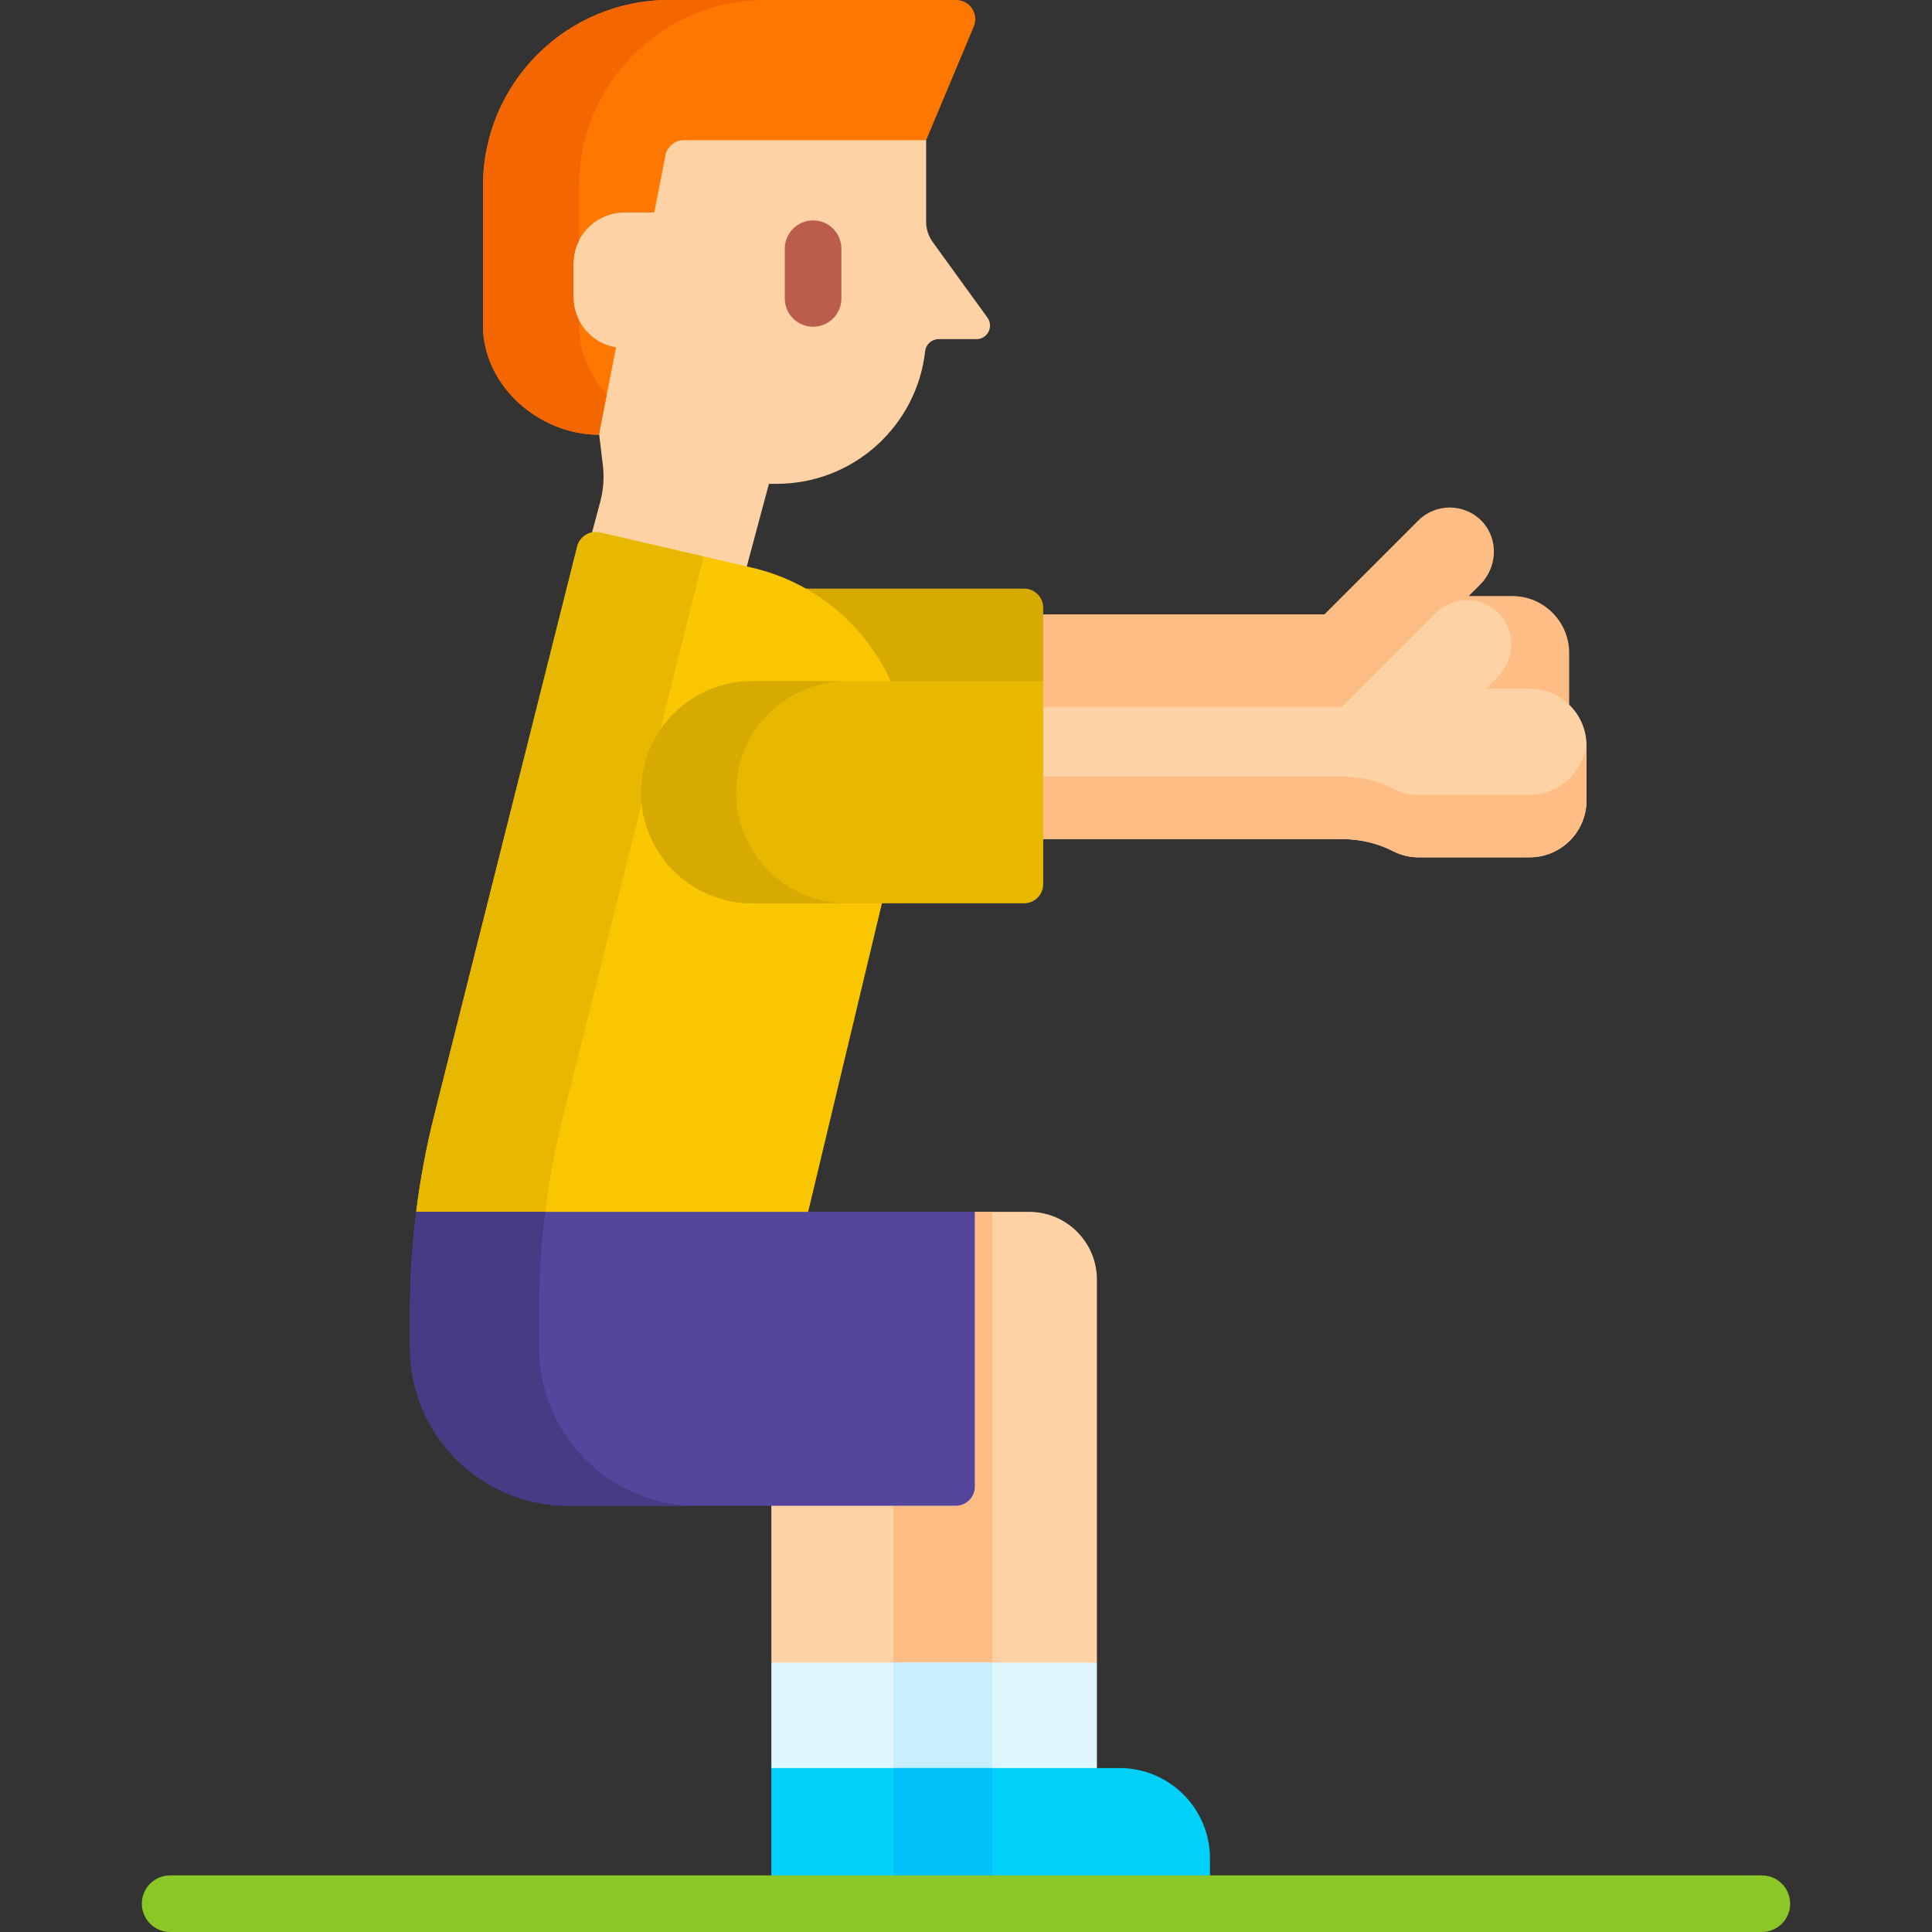 <svg id="Capa_1" enable-background="new 0 0 512 512" height="512" viewBox="0 0 512 512" width="512" xmlns="http://www.w3.org/2000/svg"><rect x="0" y="0" width="512" height="512" fill="#333333" stroke="none"/><g><g><path d="m275.458 188.341h80.549l25.149-25.149c2.04-2.04 4.752-3.163 7.637-3.163 2.96 0 5.723 1.175 7.78 3.309 4.056 4.207 3.869 11.119-.419 15.406l-4.744 4.743h13.931c4.159 0 7.891 1.82 10.475 4.693.008-.203.031-.402.031-.606v-14.511c0-8.342-6.762-15.104-15.104-15.104h-11.516l3.036-3.037c4.594-4.594 4.941-12.13.431-16.808-4.594-4.766-12.183-4.818-16.843-.158l-24.856 24.856h-75.536v25.529z" fill="#ffbd86"/><path d="m232.375 175.687c1.138 1.894 2.135 3.842 3.018 5.825h41.064v-20.453c0-2.803-2.272-5.075-5.076-5.075h-59.904c8.577 4.443 15.779 11.181 20.898 19.703z" fill="#d7aa02"/><g><path d="m261.68 84.172-14.511-20.039c-1.125-1.554-1.731-3.423-1.731-5.341v-21.644l-3.899-1.016h-61.122c-2.393 0-4.45 1.695-4.908 4.044l-2.947 15.13h-7.04c-8.046 0-14.569 6.523-14.569 14.569v8.842c0 6.786 4.62 12.578 11.126 14.144l-4.048 20.536.73 1.546 1.003 8.367c.389 3.245.154 6.533-.692 9.69l-2.474 9.233c.408-.137.841-.214 1.289-.214.307 0 .616.036.918.106l38.839 8.97 6.129-22.874h2.046c20.382 0 37.158-15.393 39.361-35.187.202-1.813 1.779-3.16 3.603-3.16h9.985c2.935.001 4.633-3.325 2.912-5.702z" fill="#fed2a4"/></g><g><path d="m215.479 86.59c-4.142 0-7.5-3.357-7.5-7.5v-13.182c0-4.143 3.358-7.5 7.5-7.5s7.5 3.357 7.5 7.5v13.182c0 4.142-3.357 7.5-7.5 7.5z" fill="#bb5d4c"/></g><g><path d="m253.384 0h-76.095c-27.221 0-49.289 22.067-49.289 49.289v36.991c0 15.884 14.823 28.933 30.706 28.933l4.562-23.143c-6.411-1.075-11.302-6.635-11.302-13.352v-8.842c0-7.486 6.068-13.554 13.554-13.554h7.876l2.947-15.129c.458-2.349 2.515-4.044 4.908-4.044h64.185l12.627-30.11c1.404-3.345-1.052-7.039-4.679-7.039z" fill="#fe7701"/></g><g><path d="m153.476 86.28v-1.373c-.958-1.855-1.508-3.955-1.508-6.189v-8.842c0-2.235.55-4.337 1.508-6.196v-14.391c0-27.222 22.067-49.289 49.288-49.289h-25.475c-27.221 0-49.289 22.067-49.289 49.289v36.991c0 15.884 14.823 28.933 30.706 28.933l2.092-10.61c-4.5-5.003-7.322-11.393-7.322-18.323z" fill="#f46700"/></g><path d="m237.771 441.602v-43.555h-33.356v42.554l1.918 1.001z" fill="#fed2a4"/><g><path d="m237.771 469.55v-28.949h-33.356v27.949l4.211 1z" fill="#dff6fd"/></g><path d="m204.415 468.55h33.355v29.45h-33.355z" fill="#01d0fb"/><path d="m272.72 321.154h-14.38l-1 3.612v69.205c0 2.247-1.828 4.075-4.075 4.075h-16.218l-.277 1v42.555h51.144l2.781-1v-101.472c.001-9.927-8.047-17.975-17.975-17.975z" fill="#fed2a4"/><g><path d="m258.34 321.154v72.817c0 2.803-2.272 5.076-5.076 5.076h-16.494v41.555h26.21v-119.448z" fill="#ffbd86"/></g><path d="m290.696 469.55v-28.949h-53.926v27.949l3.278 1z" fill="#dff6fd"/><path d="m236.77 440.601h26.21v27.949h-26.21z" fill="#c8effe"/><path d="m212.603 322.154 1.567-1 19.789-82.768h-34.647c-15.681 0-28.438-12.757-28.438-28.438s12.757-28.438 28.438-28.438h37.169c-6.569-15.131-19.963-27.099-37.336-31.111l-40.11-9.265c-2.694-.622-5.391 1.026-6.065 3.708l-37.886 150.738c-2.118 8.427-3.714 16.967-4.787 25.573l1.331 1h100.975z" fill="#fac600"/><g><path d="m144.5 321.154c1.073-8.605 2.669-17.146 4.787-25.573l37.223-148.1-27.475-6.346c-2.694-.622-5.391 1.026-6.065 3.708l-37.886 150.738c-2.118 8.427-3.713 16.967-4.787 25.573z" fill="#e8b800"/></g><path d="m320.654 498v-5.483c0-13.236-10.73-23.967-23.967-23.967h-59.917v29.45z" fill="#01d0fb"/><path d="m236.77 468.55h26.21v29.45h-26.21z" fill="#01c0fa"/><g><path d="m466.907 512h-421.814c-4.142 0-7.5-3.357-7.5-7.5s3.358-7.5 7.5-7.5h421.814c4.142 0 7.5 3.357 7.5 7.5s-3.358 7.5-7.5 7.5z" fill="#8bc727"/></g><g><path d="m214.17 321.154h-103.873c-1.09 8.739-1.641 17.545-1.641 26.368v9.582c0 23.164 18.778 41.942 41.942 41.942h102.667c2.803 0 5.075-2.272 5.075-5.075v-72.816h-44.17z" fill="#54469c"/></g><g><path d="m142.859 357.104v-9.582c0-8.824.551-17.629 1.641-26.368h-34.203c-1.09 8.739-1.641 17.545-1.641 26.368v9.582c0 23.164 18.778 41.942 41.942 41.942h34.203c-23.164 0-41.942-18.778-41.942-41.942z" fill="#463b84"/></g><path d="m405.34 182.486h-11.516l3.036-3.036c4.594-4.594 4.941-12.13.431-16.808-4.594-4.765-12.183-4.818-16.843-.157l-24.856 24.856h-80.135v35.011h79.939c4.746 0 9.473.999 13.688 3.18 2.066 1.069 4.41 1.675 6.899 1.675h29.357c8.342 0 15.104-6.762 15.104-15.104v-14.511c.001-8.343-6.762-15.106-15.104-15.106z" fill="#fed2a4"/><path d="m420.393 196.559c-.533 7.858-7.059 14.073-15.052 14.073h-29.357c-2.488 0-4.832-.605-6.899-1.675-4.215-2.181-8.942-3.18-13.688-3.18h-79.939v16.575h79.939c4.746 0 9.473.999 13.688 3.18 2.066 1.069 4.41 1.675 6.899 1.675h29.357c8.342 0 15.104-6.762 15.104-15.104v-14.511c0-.35-.029-.691-.052-1.033z" fill="#ffbd86"/><g><path d="m199.311 239.387h72.071c2.803 0 5.075-2.272 5.075-5.075v-53.8h-77.147c-16.258 0-29.438 13.18-29.438 29.438.001 16.257 13.181 29.437 29.439 29.437z" fill="#e8b800"/></g><g><path d="m195.095 209.949c0-16.258 13.18-29.438 29.438-29.438h-25.221c-16.258 0-29.438 13.18-29.438 29.438 0 16.258 13.18 29.438 29.438 29.438h25.221c-16.259 0-29.438-13.18-29.438-29.438z" fill="#d7aa02"/></g></g></g></svg>